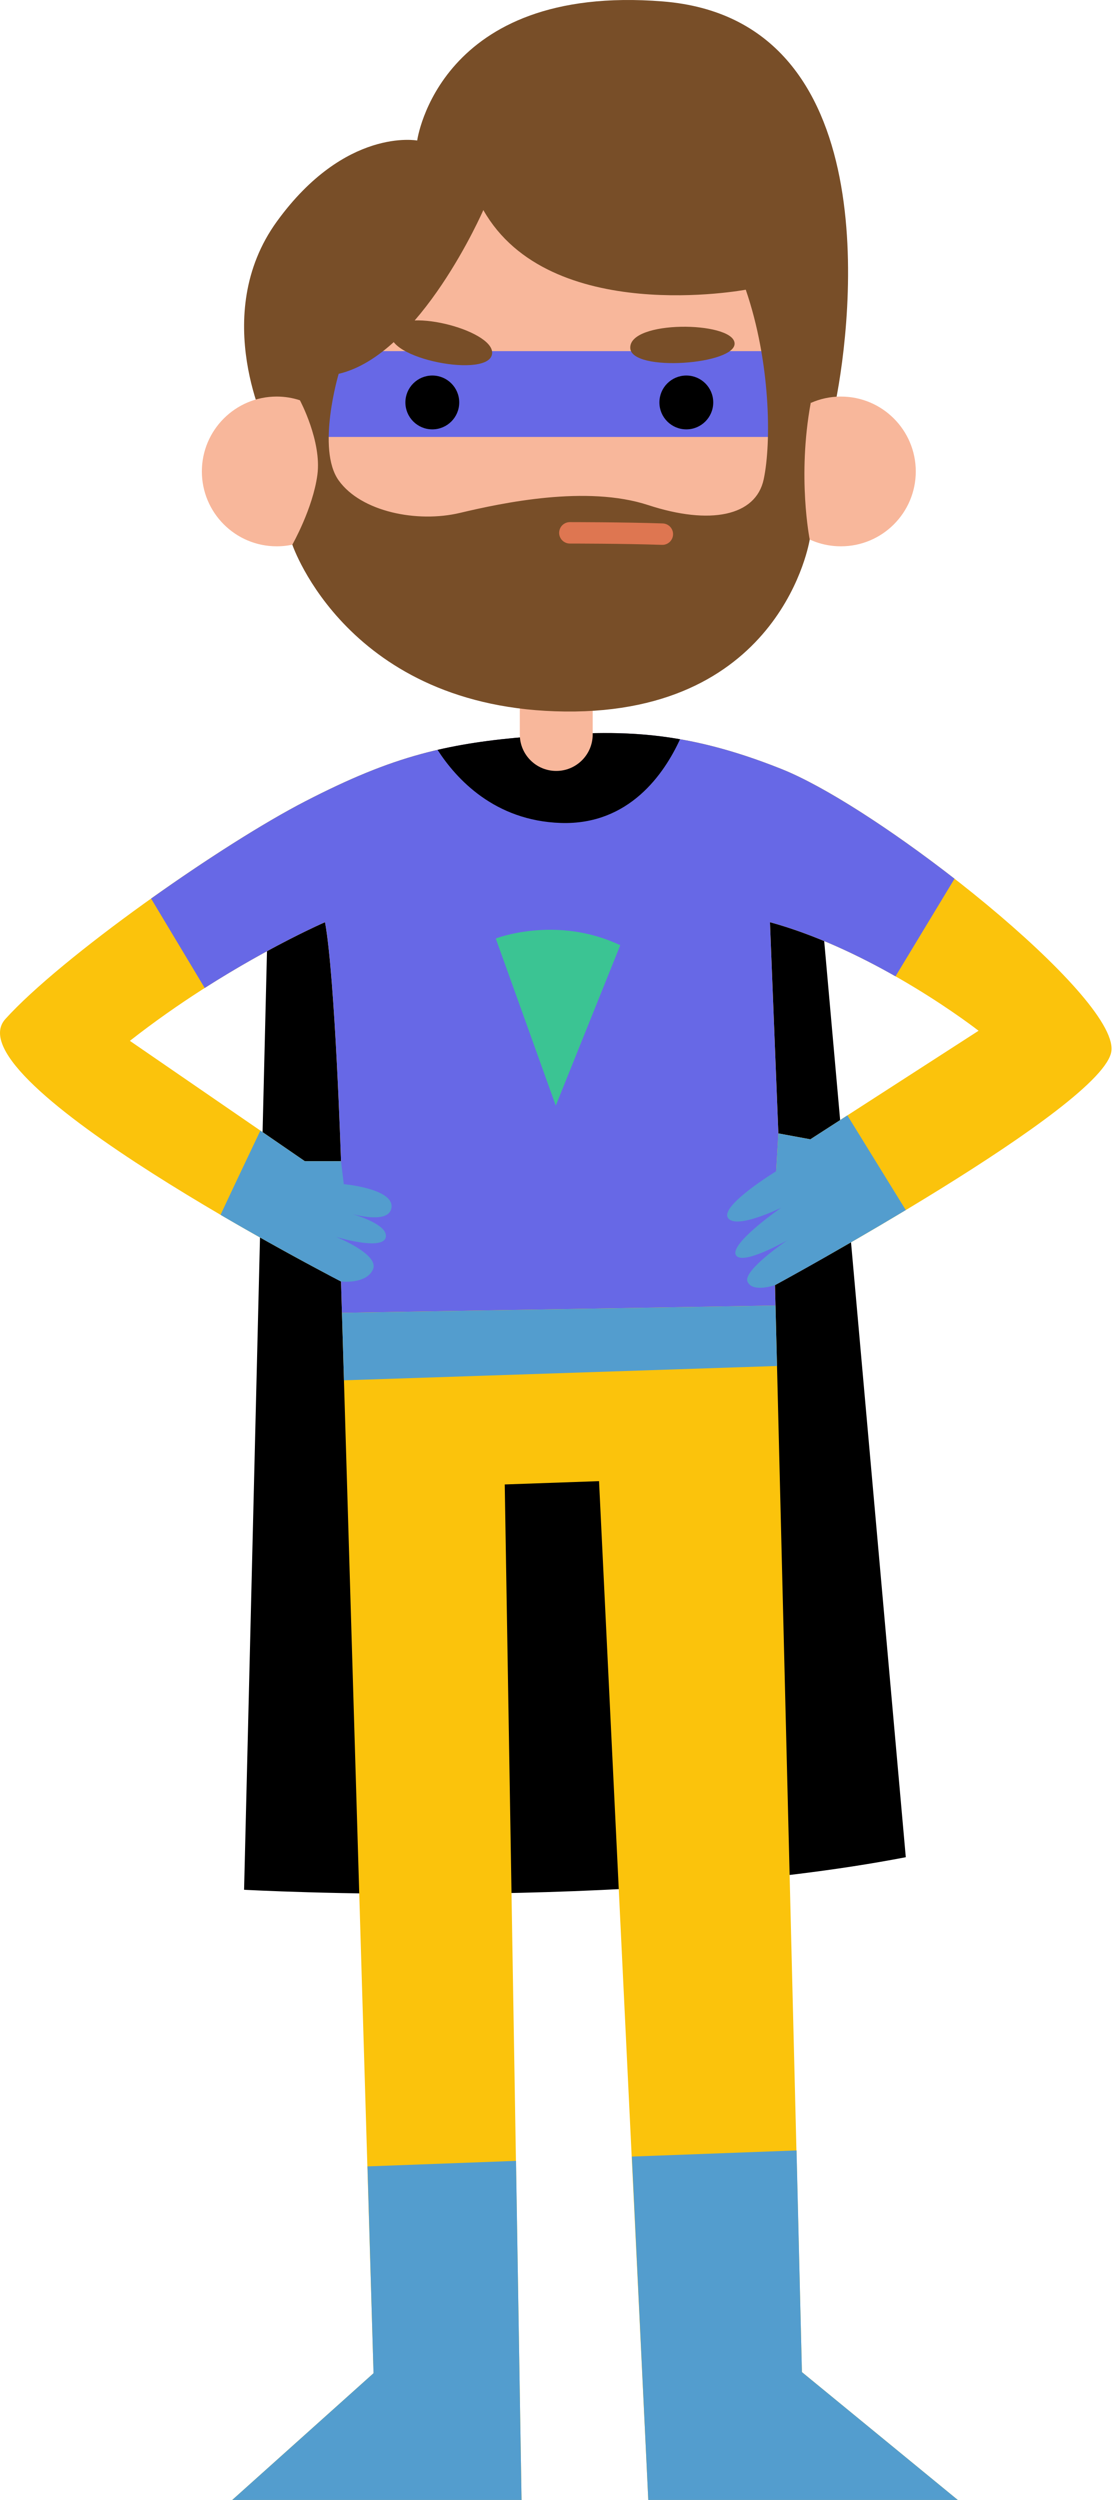<svg width="156" height="350" viewBox="0 0 156 350" fill="none" xmlns="http://www.w3.org/2000/svg">
<path d="M37.61 124.078L34.18 264.57C34.18 264.57 87.677 267.549 126.843 260.011L114.336 119.611L37.61 124.078Z" fill="black"/>
<path d="M155.643 147.094C156.429 139.399 123.606 113.328 109.472 107.675C95.338 102.021 86.497 102.315 76.458 102.963C62.622 103.856 54.937 105.909 42.806 112.15C30.673 118.394 8.529 134.058 0.756 142.658C-7.018 151.257 47.753 179.406 47.753 179.406L52.308 332.251L32.52 349.998H73.038L70.682 207.824L83.887 207.362L90.783 350H134.127L112.299 332.097L108.53 179.919C108.53 179.917 154.858 154.79 155.643 147.094ZM42.687 162.564L18.188 145.72C31.851 135.001 45.514 129.111 45.514 129.111C46.927 136.768 47.753 162.562 47.753 162.562L42.687 162.564ZM113.477 159.502L109.001 158.676L107.823 129.111C122.899 133.235 137.033 144.306 137.033 144.306L113.477 159.502Z" fill="#FBC30C"/>
<path d="M108.685 163.977L109 158.676L107.822 129.111C114.186 130.851 120.367 133.828 125.403 136.689L133.668 123.022C124.905 116.2 115.492 110.083 109.471 107.674C95.337 102.021 86.496 102.315 76.457 102.963C62.621 103.856 54.935 105.908 42.805 112.15C36.993 115.141 28.885 120.299 21.157 125.802L28.667 138.319C38.061 132.328 45.513 129.109 45.513 129.109C46.926 136.766 47.752 162.56 47.752 162.56L45.989 178.481C47.098 179.065 47.752 179.402 47.752 179.402L47.882 183.797L108.598 182.774L108.527 179.913C108.527 179.913 111.468 178.317 115.876 175.81L108.685 163.977Z" fill="#6768E6"/>
<path d="M108.6 182.778L47.883 183.801L48.166 193.246L108.811 191.239L108.6 182.778Z" fill="#539DCE"/>
<path d="M78.532 115.215C88.119 115.531 93.028 108.297 95.229 103.493C88.409 102.304 82.659 102.564 76.457 102.965C70.549 103.346 65.764 103.943 61.275 104.983C63.904 109.06 69.258 114.908 78.532 115.215Z" fill="black"/>
<path d="M69.425 131.39C69.425 131.39 77.905 128.092 86.857 132.332L77.828 154.79L69.425 131.39Z" fill="#3BC493"/>
<path d="M90.783 349.998H134.128L112.299 332.095L111.545 301.064L88.489 301.921L90.783 349.998Z" fill="#539DCE"/>
<path d="M72.261 302.524L51.463 303.297L52.306 332.251L32.518 349.998H73.036L72.261 302.524Z" fill="#539DCE"/>
<path d="M52.228 177.718C53.17 175.598 47.045 173.163 47.045 173.163C47.045 173.163 53.721 175.204 54.033 173.163C54.256 171.721 51.233 170.556 49.433 169.995C51.293 170.457 54.538 170.979 54.819 169.081C55.211 166.41 48.144 165.783 48.144 165.783L47.752 162.564H42.687L36.46 158.284C34.864 161.637 32.404 166.812 30.884 170.078C40.078 175.464 47.75 179.408 47.75 179.408C47.75 179.408 51.286 179.838 52.228 177.718Z" fill="#539DCE"/>
<path d="M113.477 159.502L109.001 158.676L108.687 163.977C108.687 163.977 100.834 168.768 101.934 170.494C103.033 172.222 109.393 169.081 109.393 169.081C109.393 169.081 102.247 174.028 103.033 175.677C103.819 177.326 110.257 173.636 110.257 173.636C110.257 173.636 103.975 177.87 104.682 179.444C105.389 181.018 108.53 179.919 108.53 179.919C108.53 179.919 117.05 175.296 126.843 169.411L118.664 156.156L113.477 159.502Z" fill="#539DCE"/>
<path d="M77.894 107.933C75.075 107.933 72.791 105.647 72.791 102.83V94.074C72.791 91.255 75.077 88.971 77.894 88.971C80.713 88.971 82.998 91.257 82.998 94.074V102.83C82.998 105.647 80.712 107.933 77.894 107.933Z" fill="#F8B79B"/>
<path d="M37.533 60.35C37.533 60.35 29.209 44.173 38.79 30.981C48.369 17.789 58.421 19.673 58.421 19.673C58.421 19.673 61.404 -2.314 92.814 0.2C124.224 2.712 119.354 44.644 116.999 56.345C114.643 68.044 92.185 91.445 92.185 91.445C92.185 91.445 62.818 91.13 61.717 90.502C60.618 89.873 37.533 60.35 37.533 60.35Z" fill="#784E28"/>
<path d="M117.758 55.519C116.253 55.519 114.824 55.842 113.531 56.414C111.5 38.436 96.257 24.46 77.736 24.46C59.345 24.46 44.202 38.244 41.999 56.038C40.976 55.704 39.887 55.519 38.752 55.519C32.963 55.519 28.268 60.212 28.268 66.001C28.268 71.791 32.963 76.485 38.752 76.485C40.921 76.485 42.936 75.825 44.607 74.698C50.12 87.543 62.874 96.544 77.736 96.544C92.828 96.544 105.733 87.261 111.104 74.101C112.915 75.59 115.231 76.485 117.758 76.485C123.548 76.485 128.242 71.791 128.242 66.001C128.24 60.212 123.548 55.519 117.758 55.519Z" fill="#F8B79B"/>
<path d="M45.816 49.159H109.184L109.772 61.173H44.638L45.816 49.159Z" fill="#6768E6"/>
<path d="M60.539 60.112C62.621 60.112 64.308 58.425 64.308 56.343C64.308 54.261 62.621 52.574 60.539 52.574C58.458 52.574 56.77 54.261 56.77 56.343C56.77 58.425 58.458 60.112 60.539 60.112Z" fill="black"/>
<path d="M96.11 60.112C98.192 60.112 99.879 58.425 99.879 56.343C99.879 54.261 98.192 52.574 96.11 52.574C94.029 52.574 92.341 54.261 92.341 56.343C92.341 58.425 94.029 60.112 96.11 60.112Z" fill="black"/>
<path d="M113.529 56.413L112.443 37.419L102.549 22.657L73.024 21.087L54.022 27.527L40.935 45.43L41.998 56.04C41.998 56.04 45.072 61.763 44.445 66.475C43.817 71.186 40.937 76.254 40.937 76.254C40.937 76.254 48.685 99.298 79.152 99.613C109.62 99.927 113.389 75.534 113.389 75.534C113.389 75.534 111.631 66.771 113.529 56.413ZM106.946 67.1C105.847 72.283 99.408 73.54 90.771 70.713C82.134 67.886 70.355 70.398 64.387 71.812C58.419 73.225 50.568 71.655 47.426 67.257C44.284 62.86 47.426 52.337 47.426 52.337C58.89 49.666 67.685 29.407 67.685 29.407C76.951 45.741 104.434 40.558 104.434 40.558C107.888 50.611 108.046 61.918 106.946 67.1Z" fill="#784E28"/>
<path d="M79.8 74.597C79.8 74.597 87.336 74.597 92.754 74.781" stroke="#DE7651" stroke-width="3" stroke-miterlimit="10" stroke-linecap="round" stroke-linejoin="round"/>
<path d="M54.966 46.057C56.801 42.957 69.886 46.449 68.864 49.747C67.843 53.045 52.689 49.903 54.966 46.057Z" fill="#784E28"/>
<path d="M88.259 48.725C88.396 52.165 103.256 51.027 102.864 47.992C102.47 44.956 88.1 44.8 88.259 48.725Z" fill="#784E28"/>
</svg>
